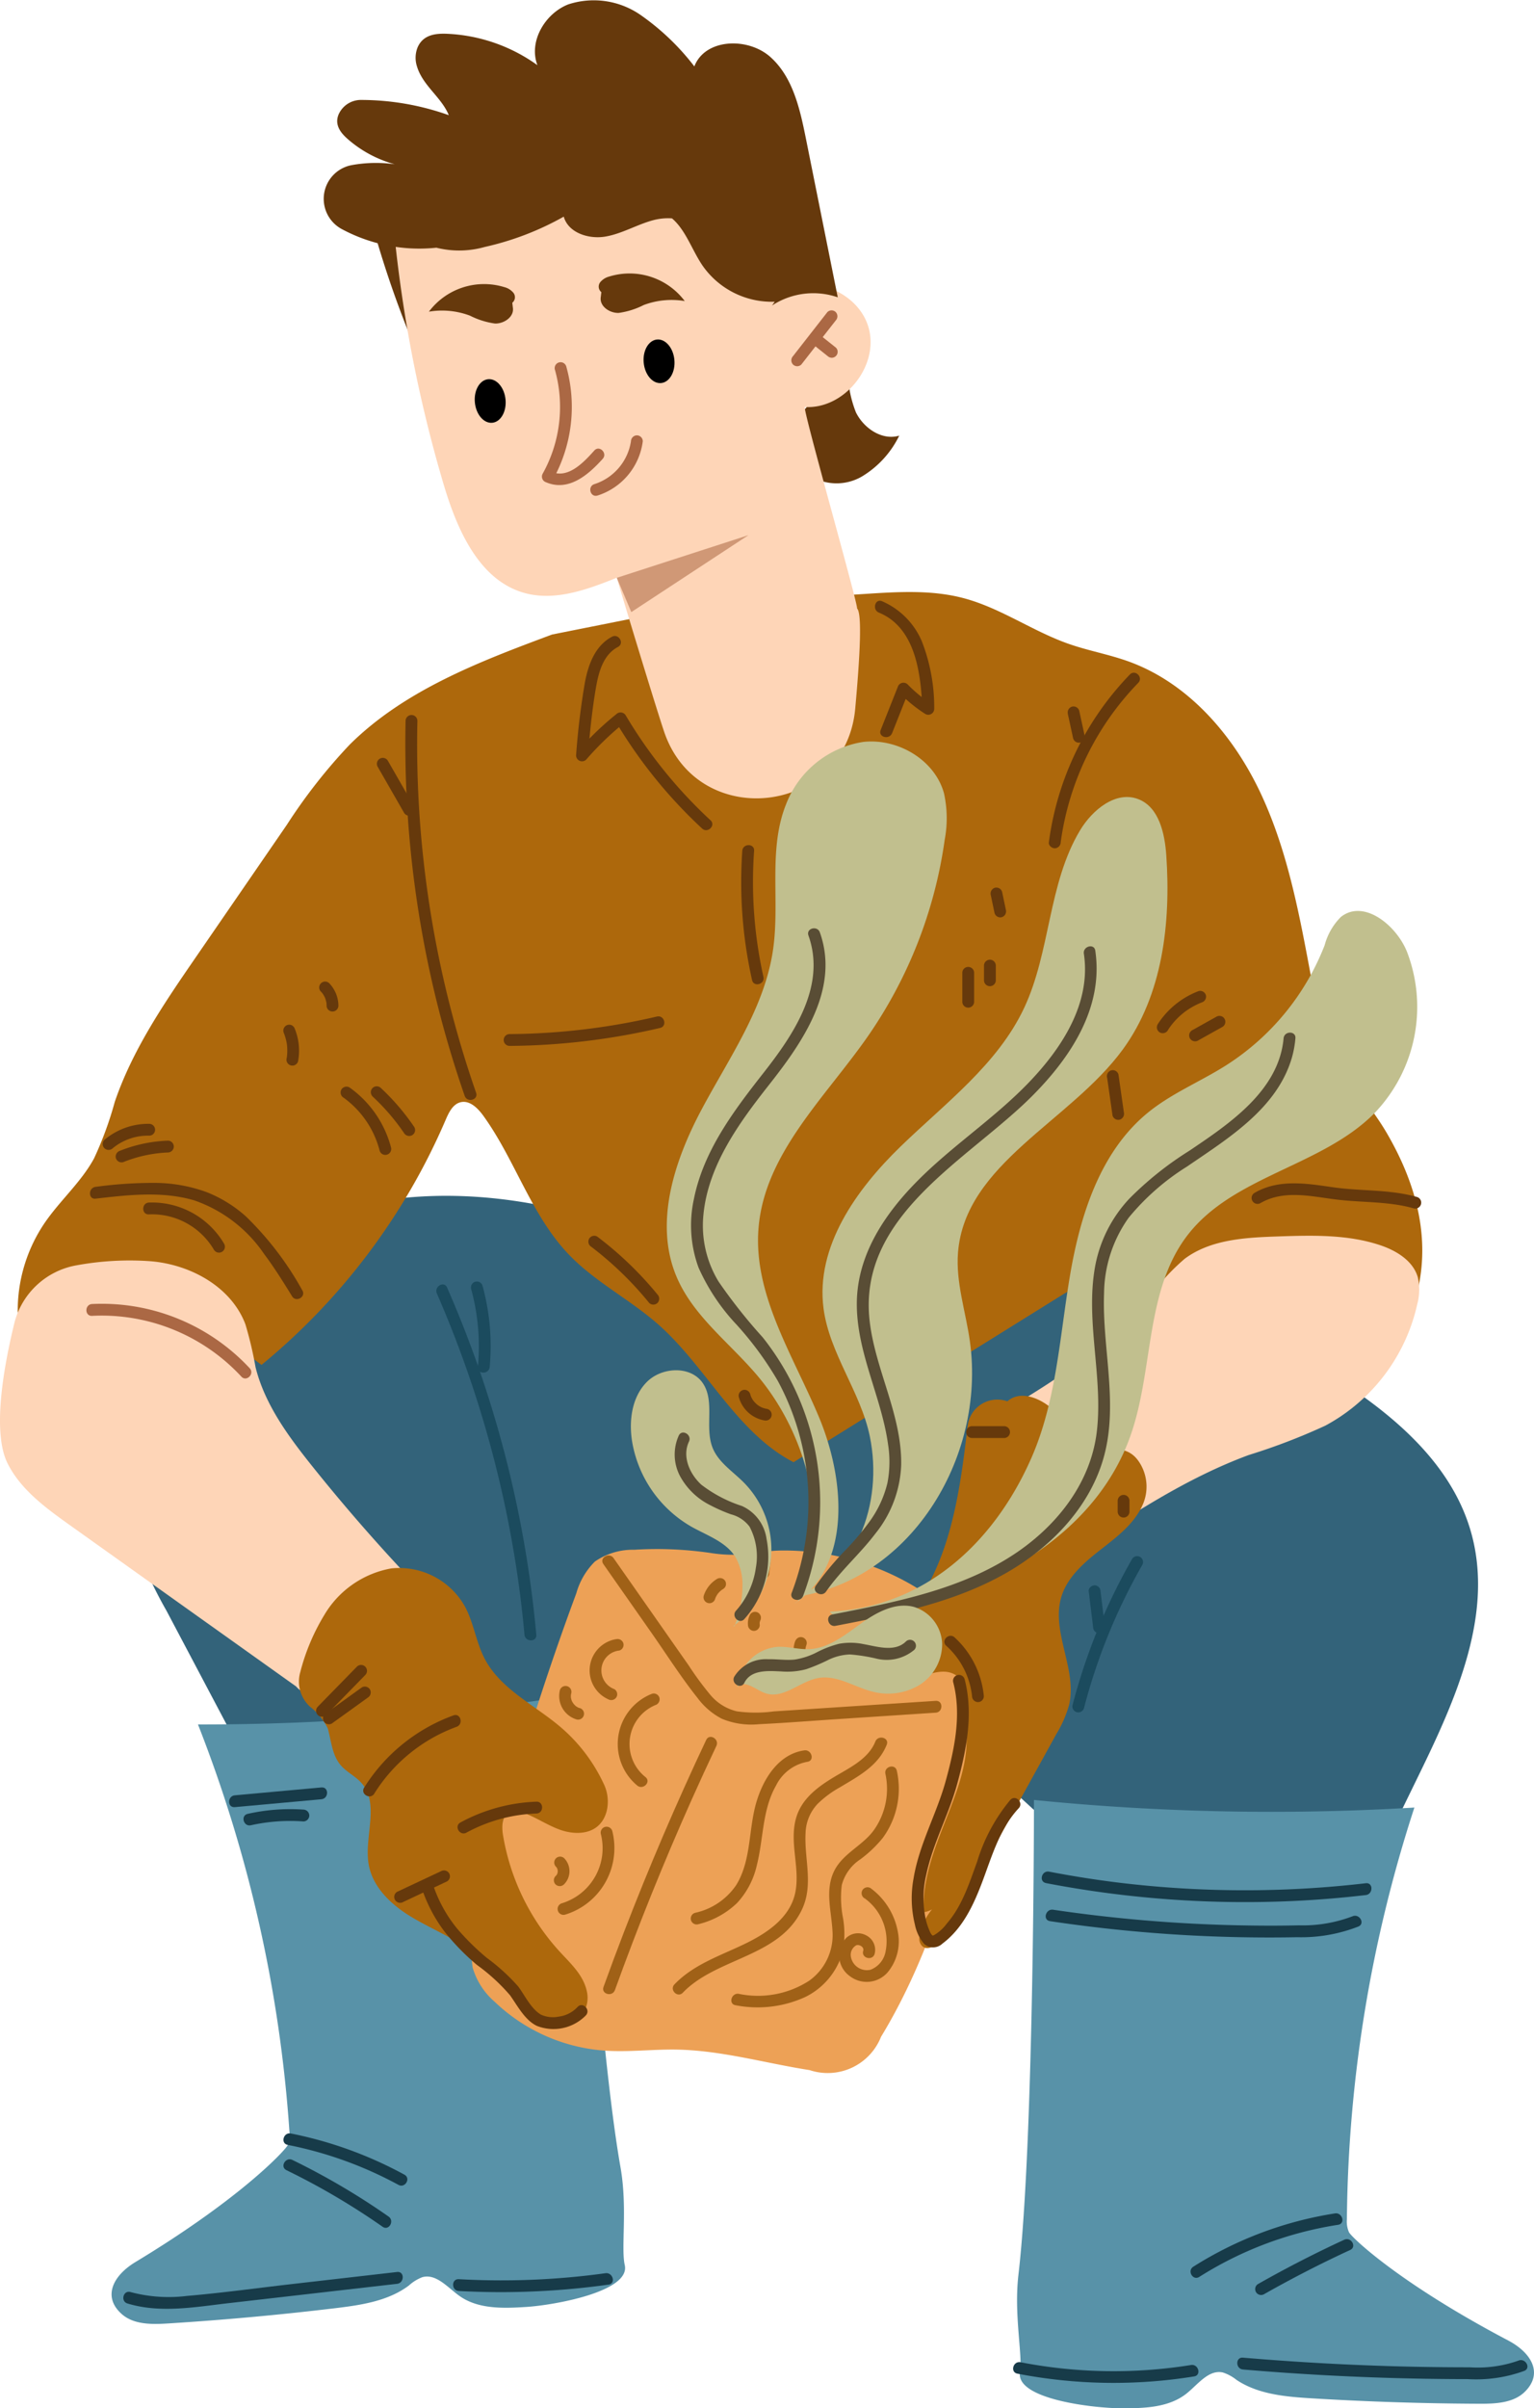 <svg xmlns="http://www.w3.org/2000/svg" width="170" height="266.654" viewBox="0 0 170 266.654">
  <g id="Grupo_175749" data-name="Grupo 175749" transform="translate(-240.383 -207.896)">
    <path id="Trazado_223568" data-name="Trazado 223568" d="M272.546,228.067a113.514,113.514,0,0,0,6.541,17.6,121.622,121.622,0,0,1-1.066-20.091Z" transform="translate(9.195 5.055)" fill="#66390c"/>
    <path id="Trazado_223569" data-name="Trazado 223569" d="M315.014,238.886a12.749,12.749,0,0,0,.847,5.81c.872,1.773,2.91,3.143,4.8,2.576a10.758,10.758,0,0,1-4.159,4.538,5.584,5.584,0,0,1-5.906-.208c-1.485-1.143-2.078-3.087-2.442-4.926Z" transform="translate(19.377 8.86)" fill="#66390c"/>
    <path id="Trazado_223570" data-name="Trazado 223570" d="M303.071,313.387c-12.085-3.712-25.831-3.714-36.757,2.646s-17.977,19.98-14.387,32.1A47.928,47.928,0,0,0,255.8,356.8l18.914,35.767a5.143,5.143,0,0,0,1.526,2,4.854,4.854,0,0,0,2.231.62,42.453,42.453,0,0,0,19.5-2.652q4.324-18.663,8.65-37.328c6.139-1.391,12.851-2.726,18.5.058A27.78,27.78,0,0,1,331.38,360l20.41,18.729a5.316,5.316,0,0,1,1.166,1.341,5.5,5.5,0,0,1,.449,2.428,81.438,81.438,0,0,0,4.223,23.047,167.2,167.2,0,0,0,20.286-.658,2.885,2.885,0,0,0,3.054-1.958l13.638-27.966c4.089-8.384,8.282-17.722,5.808-26.714-2.371-8.614-10.236-14.453-17.928-19s-16.079-8.8-20.947-16.295Z" transform="translate(3.03 29.439)" fill="#33637a"/>
    <path id="Trazado_223571" data-name="Trazado 223571" d="M329.909,362.887a264.207,264.207,0,0,0,42.159.84,151.3,151.3,0,0,0-7.48,45.578,2.991,2.991,0,0,0,.234,1.451c.32.6,5.551,5.618,17.648,11.985,2.554,1.345,3.9,3.616,1.859,5.655-1.267,1.267-3.26,1.353-5.051,1.346q-9.307-.037-18.6-.6c-2.882-.175-5.906-.436-8.311-2.033a4.738,4.738,0,0,0-1.535-.831c-1.571-.337-2.747,1.319-4,2.322-1.991,1.592-4.759,1.652-7.308,1.642-3.037-.014-11.666-1-11.167-4,.319-1.91-.692-6.306-.165-10.822C329.933,400.514,329.909,362.887,329.909,362.887Z" transform="translate(25.059 44.311)" fill="#5892a8"/>
    <path id="Trazado_223572" data-name="Trazado 223572" d="M301.613,353.816a264.208,264.208,0,0,1-42.038,3.306,151.3,151.3,0,0,1,10.134,45.063,2.979,2.979,0,0,1-.149,1.461c-.284.613-5.213,5.934-16.915,13-2.473,1.492-3.685,3.837-1.526,5.754,1.339,1.189,3.333,1.16,5.122,1.048q9.287-.581,18.532-1.69c2.868-.345,5.87-.782,8.178-2.516a4.725,4.725,0,0,1,1.484-.919c1.548-.428,2.819,1.156,4.13,2.084,2.081,1.472,4.848,1.372,7.391,1.211,3.031-.192,11.587-1.683,10.913-4.643-.43-1.889.321-6.336-.469-10.813C303.79,391.381,301.613,353.816,301.613,353.816Z" transform="translate(2.749 41.717)" fill="#5892a8"/>
    <path id="Trazado_223573" data-name="Trazado 223573" d="M301.131,263.578c-8.043,2.994-16.349,6.152-22.44,12.2a60.7,60.7,0,0,0-6.962,8.879q-5.032,7.318-10.067,14.632c-3.487,5.07-7.017,10.223-9,16.048a39.127,39.127,0,0,1-2.293,6.249c-1.436,2.639-3.777,4.664-5.473,7.143a17.278,17.278,0,0,0-2.956,10.706c3.613-3.458,9.3-3.943,14.093-2.5s8.9,4.507,12.894,7.515A71.663,71.663,0,0,0,289.343,317.3c.347-.81.795-1.731,1.652-1.935,1.007-.239,1.9.653,2.51,1.492,3.543,4.9,5.308,11.028,9.494,15.387,2.918,3.037,6.791,4.974,9.943,7.767,5.354,4.744,8.6,11.914,14.947,15.215l29.78-18.53c1.982-1.233,5.023-2.262,6.26-.283.346.557.471,1.287,1.008,1.66.7.485,1.643.09,2.411-.275,9.442-4.486,19.332-3.048,29.641-1.317,1.569-6.273-.228-12.338-3.351-17.694-1.967-3.373-4.818-6.217-6.408-9.783a30.993,30.993,0,0,1-1.88-6.934c-1.322-7.043-2.585-14.191-5.594-20.7s-8.036-12.4-14.78-14.824c-2.145-.769-4.408-1.171-6.559-1.921-4.026-1.4-7.593-4-11.717-5.082-3.487-.917-7.161-.7-10.76-.468L318,260.216Z" transform="translate(0.436 14.576)" fill="#ad680c"/>
    <path id="Trazado_223574" data-name="Trazado 223574" d="M241.963,323.413a8.641,8.641,0,0,1,6.878-6.438,32.6,32.6,0,0,1,8.213-.458c4.431.355,8.956,2.828,10.526,6.986a41.588,41.588,0,0,1,1.121,4.745c1.027,4.13,3.643,7.663,6.3,10.985q5.8,7.241,12.246,13.925c.674.7,1.416,1.543.66,2.661a2.848,2.848,0,0,1-.71.706l-9.919,7.187a2.758,2.758,0,0,1-4.078-.109l-25.066-17.855c-2.663-1.9-5.425-3.907-6.9-6.823C239.493,335.485,240.773,328.287,241.963,323.413Z" transform="translate(0 31.029)" fill="#fed5b7"/>
    <path id="Trazado_223575" data-name="Trazado 223575" d="M324.641,335.416c6.9-4.017,13.96-8.162,19.048-14.317a24.159,24.159,0,0,1,3.892-4.243c2.886-2.151,6.732-2.354,10.328-2.475,3.783-.126,7.659-.239,11.255.943,1.84.6,3.732,1.735,4.261,3.6a6.2,6.2,0,0,1-.076,2.991,20.258,20.258,0,0,1-10.18,13.416,68.6,68.6,0,0,1-8.479,3.249c-6.954,2.565-13.2,6.7-19.378,10.8a28.784,28.784,0,0,0-10.3-12.905Z" transform="translate(24.089 30.421)" fill="#fed5b7"/>
    <path id="Trazado_223576" data-name="Trazado 223576" d="M312.091,341.773a15.656,15.656,0,0,1-4.4-.03,40.882,40.882,0,0,0-8.639-.383,7.382,7.382,0,0,0-4.357,1.305,7.976,7.976,0,0,0-2.061,3.514,305.556,305.556,0,0,0-11.162,37.17,9.681,9.681,0,0,0-.328,4.264,7.879,7.879,0,0,0,2.425,3.782,19.679,19.679,0,0,0,12.024,5.411c2.708.211,5.428-.144,8.144-.1,4.979.082,9.827,1.506,14.748,2.27a6.358,6.358,0,0,0,7.92-3.691c5.591-9.181,8.408-19.738,11.158-30.131.769-2.9,1.543-5.91,1.078-8.878-.675-4.3-3.876-7.82-7.511-10.211a28.311,28.311,0,0,0-15.7-4.622,15.876,15.876,0,0,0-1.946.141Z" transform="translate(11.617 38.134)" fill="#eda156"/>
    <path id="Trazado_223577" data-name="Trazado 223577" d="M325.649,271.6c.225-.127-6.048-22.083-5.785-22.3,4.4.269,8.28-4.574,7.063-8.806s-7.081-6.273-10.661-3.71q-3.028-8.043-6.055-16.085l-35.869,9.117a150.611,150.611,0,0,0,5.492,28.04c1.494,5.033,3.946,10.673,9.013,12.049,3.382.918,6.926-.4,10.183-1.7-.01.054,4.151,13.791,5.176,16.843l.032.1c3.7,11.236,20.14,9.332,21.213-2.45C326,276.649,326.218,272.132,325.649,271.6Z" transform="translate(9.709 3.662)" fill="#fed5b7"/>
    <path id="Trazado_223578" data-name="Trazado 223578" d="M267.375,358.274a3.762,3.762,0,0,1-1.081-3.828,23.243,23.243,0,0,1,2.643-6.294,10.838,10.838,0,0,1,7.426-5.187,8.347,8.347,0,0,1,8.191,4.237c.968,1.814,1.224,3.94,2.176,5.762,1.776,3.4,5.569,5.124,8.477,7.624a18.5,18.5,0,0,1,4.718,6.234,4.479,4.479,0,0,1,.323,3.017c-.685,2.583-3.23,2.751-5.165,2.061-1.512-.539-2.843-1.508-4.377-1.992a1.816,1.816,0,0,0-.932-.075c-1.12.251-1.186,1.613-1.016,2.648a25.243,25.243,0,0,0,6.291,12.919c1.2,1.305,2.587,2.558,2.988,4.324a3.193,3.193,0,0,1-.6,2.776,2.6,2.6,0,0,1-3.139.557c-3.873-1.391-6.089-5.409-9.378-7.884-1.993-1.5-4.362-2.416-6.486-3.727s-4.107-3.206-4.553-5.662c-.554-3.049,1.251-6.7-.781-9.036-.684-.787-1.7-1.236-2.362-2.038-.916-1.1-1.012-2.642-1.393-4.025A6.891,6.891,0,0,0,267.375,358.274Z" transform="translate(7.366 38.598)" fill="#ad680c"/>
    <path id="Trazado_223579" data-name="Trazado 223579" d="M326.065,331.374c-.979,8.587-2.281,17.894-9.192,23.537a2.952,2.952,0,0,0-.455,4.142c2.191,2.63,6.457-2.3,8.877.436.282.318-.138,2.288,0,2.689,2.839,8.19-4.359,14.573-4.123,23.093a2.633,2.633,0,0,0,1.876-1.2,6.161,6.161,0,0,0-2.325,3.966,1.191,1.191,0,0,0,.125.736c.625,1.137,2.248-.04,2.86-1.151L335.9,365.534a12.726,12.726,0,0,0,1.425-3.283c.878-3.921-2.032-8.041-.877-11.889.669-2.231,2.564-3.844,4.4-5.275s3.792-2.922,4.677-5.074a4.954,4.954,0,0,0-.225-4.214c-1.286-2.389-3.163-1.615-4.836-2.006-1.987-.463-3.207-2.384-4.614-3.862s-3.856-2.589-5.381-1.233a3.312,3.312,0,0,0-4.376,2.542Z" transform="translate(21.552 34.361)" fill="#ad680c"/>
    <path id="Trazado_223580" data-name="Trazado 223580" d="M308.542,365.156c7.273-1.992,10.274-10.458,8.748-17.842-1.021-4.935-4.476-9.171-5.129-14.168-.892-6.823,3.617-13.16,8.562-17.946s10.727-9.072,13.661-15.3c2.943-6.244,2.649-13.756,6.2-19.677,1.368-2.282,3.976-4.42,6.458-3.464,2.3.886,2.938,3.792,3.107,6.249.51,7.467-.4,15.415-4.814,21.46-5.828,7.979-17.474,12.626-18.269,22.475-.269,3.316.859,6.568,1.317,9.865,1.808,13-6.795,26.858-19.839,28.344Z" transform="translate(19.486 19.621)" fill="#c1bf8e"/>
    <path id="Trazado_223581" data-name="Trazado 223581" d="M312.384,366.916c3.693-7.6,1.337-17.483-3.847-24.156-3.111-4-7.6-7.044-9.589-11.708-2.543-5.965-.279-12.869,2.775-18.591s6.967-11.234,7.9-17.651c.783-5.367-.579-11.088,1.447-16.121a10.948,10.948,0,0,1,8.549-6.895c3.82-.428,7.921,1.973,8.947,5.677a12.793,12.793,0,0,1,.08,5.156,50.351,50.351,0,0,1-8.623,21.917c-4.7,6.689-11.288,12.838-12,20.981-.651,7.4,3.8,14.141,6.675,20.994s3.629,16.119-2.392,20.478C311.574,367.524,312.384,366.916,312.384,366.916Z" transform="translate(16.429 18.253)" fill="#c1bf8e"/>
    <path id="Trazado_223582" data-name="Trazado 223582" d="M311.9,363.92c10.38-.478,18.14-7.483,22.326-16.992,2.772-6.3,3.135-13.341,4.274-20.128s3.373-13.873,8.727-18.194c2.621-2.115,5.8-3.4,8.641-5.21a27.645,27.645,0,0,0,10.871-13.272,6.956,6.956,0,0,1,1.789-3.116c2.508-2.012,6.126.859,7.33,3.84a16.984,16.984,0,0,1-3.678,17.96c-5.849,5.819-15.527,6.862-20.594,13.373-4.791,6.159-3.77,14.947-6.381,22.3-4.061,11.441-16.486,17.919-28.493,19.717-2.785.418-2.913,1.8-4.813-.279Z" transform="translate(20.445 22.426)" fill="#c1bf8e"/>
    <g id="Grupo_175672" data-name="Grupo 175672" transform="translate(254.05 459.459)">
      <path id="Trazado_223583" data-name="Trazado 223583" d="M251.47,407.021c3.652,1.114,7.557.383,11.262-.041l11.838-1.358,6.781-.778c.827-.1.837-1.405,0-1.31l-11.731,1.346c-3.856.442-7.715.977-11.583,1.307a16.392,16.392,0,0,1-6.219-.428c-.808-.247-1.152,1.017-.347,1.263Z" transform="translate(-251.012 -403.529)" fill="#173b49"/>
    </g>
    <g id="Grupo_175673" data-name="Grupo 175673" transform="translate(290.596 459.593)">
      <path id="Trazado_223584" data-name="Trazado 223584" d="M280.063,405.609a86.113,86.113,0,0,0,16.6-.706c.832-.116.478-1.377-.347-1.263a84.358,84.358,0,0,1-16.25.66c-.842-.046-.84,1.263,0,1.309Z" transform="translate(-279.432 -403.633)" fill="#173b49"/>
    </g>
    <g id="Grupo_175674" data-name="Grupo 175674" transform="translate(352.659 469.444)">
      <path id="Trazado_223585" data-name="Trazado 223585" d="M328.168,412.571a56,56,0,0,0,19.588.306c.829-.134.478-1.4-.347-1.263a54.151,54.151,0,0,1-18.892-.306c-.823-.159-1.175,1.1-.349,1.263Z" transform="translate(-327.696 -411.294)" fill="#173b49"/>
    </g>
    <g id="Grupo_175675" data-name="Grupo 175675" transform="translate(377.501 468.949)">
      <path id="Trazado_223586" data-name="Trazado 223586" d="M347.644,412.221q12.424,1.055,24.905,1.065a15.556,15.556,0,0,0,6.28-.914c.771-.332.105-1.461-.661-1.132a13.583,13.583,0,0,1-5.4.737q-3.036,0-6.071-.06-6.07-.123-12.131-.5-3.464-.214-6.921-.508c-.84-.072-.835,1.238,0,1.309Z" transform="translate(-347.016 -410.909)" fill="#173b49"/>
    </g>
    <g id="Grupo_175676" data-name="Grupo 175676" transform="translate(372.324 452.969)">
      <path id="Trazado_223587" data-name="Trazado 223587" d="M358.993,398.491a41.206,41.206,0,0,0-15.7,5.9c-.71.449-.054,1.583.661,1.13a40.3,40.3,0,0,1,15.386-5.769c.831-.129.477-1.39-.348-1.261Z" transform="translate(-342.989 -398.482)" fill="#173b49"/>
    </g>
    <g id="Grupo_175677" data-name="Grupo 175677" transform="translate(379.469 455.829)">
      <path id="Trazado_223588" data-name="Trazado 223588" d="M358.427,400.773q-4.882,2.253-9.562,4.908a.655.655,0,0,0,.661,1.13q4.677-2.652,9.562-4.907c.765-.354.1-1.483-.661-1.132Z" transform="translate(-348.546 -400.706)" fill="#173b49"/>
    </g>
    <g id="Grupo_175678" data-name="Grupo 175678" transform="translate(271.799 446.99)">
      <path id="Trazado_223589" data-name="Trazado 223589" d="M265.148,395.035A78.249,78.249,0,0,1,275.8,401.3c.692.484,1.348-.651.661-1.132a78.458,78.458,0,0,0-10.655-6.266c-.755-.368-1.418.761-.661,1.13Z" transform="translate(-264.814 -393.832)" fill="#173b49"/>
    </g>
    <g id="Grupo_175679" data-name="Grupo 175679" transform="translate(271.795 444.114)">
      <path id="Trazado_223590" data-name="Trazado 223590" d="M265.283,392.873a43.176,43.176,0,0,1,12.274,4.427c.741.4,1.4-.727.661-1.13a44.38,44.38,0,0,0-12.586-4.56c-.823-.163-1.175,1.1-.348,1.263Z" transform="translate(-264.811 -391.596)" fill="#173b49"/>
    </g>
    <g id="Grupo_175680" data-name="Grupo 175680" transform="translate(355.834 415.128)">
      <path id="Trazado_223591" data-name="Trazado 223591" d="M330.638,370.331A116.737,116.737,0,0,0,358.3,372.3q3.9-.191,7.775-.646c.827-.1.837-1.406,0-1.309a115.9,115.9,0,0,1-27.351-.062c-2.594-.315-5.176-.727-7.741-1.219-.823-.158-1.177,1.1-.348,1.263Z" transform="translate(-330.166 -369.054)" fill="#173b49"/>
    </g>
    <g id="Grupo_175681" data-name="Grupo 175681" transform="translate(356.264 419.348)">
      <path id="Trazado_223592" data-name="Trazado 223592" d="M330.974,373.605a164.052,164.052,0,0,0,27.39,1.78,17.484,17.484,0,0,0,6.8-1.186c.769-.338.1-1.466-.661-1.13a15.532,15.532,0,0,1-5.94,1c-2.168.051-4.337.044-6.505,0q-6.62-.129-13.215-.795-3.769-.378-7.516-.934c-.824-.122-1.181,1.139-.349,1.261Z" transform="translate(-330.5 -372.336)" fill="#173b49"/>
    </g>
    <g id="Grupo_175682" data-name="Grupo 175682" transform="translate(265.774 405.808)">
      <path id="Trazado_223593" data-name="Trazado 223593" d="M260.757,363.993l9.6-.873c.832-.076.84-1.386,0-1.31l-9.6.874c-.833.076-.841,1.385,0,1.309Z" transform="translate(-260.129 -361.807)" fill="#173b49"/>
    </g>
    <g id="Grupo_175683" data-name="Grupo 175683" transform="translate(267.369 408.214)">
      <path id="Trazado_223594" data-name="Trazado 223594" d="M262.187,365.463a20.152,20.152,0,0,1,5.819-.424.661.661,0,0,0,.655-.655.668.668,0,0,0-.655-.656,21.415,21.415,0,0,0-6.166.472c-.823.183-.474,1.445.347,1.263Z" transform="translate(-261.37 -363.677)" fill="#173b49"/>
    </g>
    <g id="Grupo_175684" data-name="Grupo 175684" transform="translate(287.103 416.233)">
      <path id="Trazado_223595" data-name="Trazado 223595" d="M276.755,370.71a16.75,16.75,0,0,0,2.536,4.787,25.247,25.247,0,0,0,3.559,3.647,21.211,21.211,0,0,1,3.669,3.361c.835,1.168,1.63,2.748,2.983,3.393a5.018,5.018,0,0,0,5.421-1.17c.568-.62-.355-1.548-.926-.926a3.418,3.418,0,0,1-2.074,1.065,3.2,3.2,0,0,1-1.993-.225c-1.11-.67-1.76-2.114-2.516-3.121a21.688,21.688,0,0,0-3.457-3.148,27.265,27.265,0,0,1-3.265-3.206,15.235,15.235,0,0,1-2.675-4.805c-.274-.792-1.539-.451-1.263.347Z" transform="translate(-276.715 -369.913)" fill="#66390c"/>
    </g>
    <g id="Grupo_175685" data-name="Grupo 175685" transform="translate(284.079 415.008)">
      <path id="Trazado_223596" data-name="Trazado 223596" d="M275.345,372.45l4.862-2.28a.659.659,0,0,0,.235-.895.67.67,0,0,0-.9-.235l-4.862,2.28a.661.661,0,0,0-.235.9.67.67,0,0,0,.9.234Z" transform="translate(-274.364 -368.961)" fill="#66390c"/>
    </g>
    <g id="Grupo_175686" data-name="Grupo 175686" transform="translate(275.404 392.239)">
      <path id="Trazado_223597" data-name="Trazado 223597" d="M268.732,356.821l4.355-4.452a.655.655,0,0,0-.926-.926l-4.355,4.452a.655.655,0,0,0,.926.926Z" transform="translate(-267.618 -351.254)" fill="#66390c"/>
    </g>
    <g id="Grupo_175687" data-name="Grupo 175687" transform="translate(276.192 394.639)">
      <path id="Trazado_223598" data-name="Trazado 223598" d="M269.219,357.2l3.967-2.855a.669.669,0,0,0,.234-.895.661.661,0,0,0-.895-.235l-3.967,2.855a.655.655,0,1,0,.661,1.13Z" transform="translate(-268.23 -353.121)" fill="#66390c"/>
    </g>
    <g id="Grupo_175688" data-name="Grupo 175688" transform="translate(280.63 397.792)">
      <path id="Trazado_223599" data-name="Trazado 223599" d="M272.915,364.27a18.1,18.1,0,0,1,9.122-7.393c.786-.285.446-1.551-.348-1.263a19.547,19.547,0,0,0-9.9,8c-.448.716.684,1.375,1.13.66Z" transform="translate(-271.682 -355.572)" fill="#66390c"/>
    </g>
    <g id="Grupo_175689" data-name="Grupo 175689" transform="translate(341.424 393.352)">
      <path id="Trazado_223600" data-name="Trazado 223600" d="M323.556,352.932c.949,3.621.134,7.417-.835,10.943-1,3.631-2.931,6.988-3.55,10.724a12.088,12.088,0,0,0,.134,5.144,4.744,4.744,0,0,0,1.026,2.159,1.486,1.486,0,0,0,2.019-.022c2.218-1.655,3.411-4.183,4.372-6.7,1.093-2.869,1.946-6,4.093-8.3.575-.615-.348-1.543-.926-.926a19.449,19.449,0,0,0-3.682,6.844c-.864,2.362-1.664,4.912-3.351,6.84a4.646,4.646,0,0,1-1.425,1.294c-.163.06-.136.087-.27-.06a1.537,1.537,0,0,1-.225-.414,7.245,7.245,0,0,1-.415-1.237,11.121,11.121,0,0,1,.033-4.919c.723-3.486,2.488-6.651,3.429-10.075,1.031-3.756,1.844-7.787.835-11.639a.655.655,0,0,0-1.263.347Z" transform="translate(-318.96 -352.119)" fill="#66390c"/>
    </g>
    <g id="Grupo_175690" data-name="Grupo 175690" transform="translate(345.037 389.021)">
      <path id="Trazado_223601" data-name="Trazado 223601" d="M321.977,349.853a8.762,8.762,0,0,1,2.861,5.586.673.673,0,0,0,.655.655.66.66,0,0,0,.654-.655,10.112,10.112,0,0,0-3.244-6.512c-.624-.563-1.552.359-.926.926Z" transform="translate(-321.769 -348.751)" fill="#66390c"/>
    </g>
    <g id="Grupo_175691" data-name="Grupo 175691" transform="translate(364.245 373.419)">
      <path id="Trazado_223602" data-name="Trazado 223602" d="M336.707,337.274v1.2a.68.68,0,0,0,.192.463.655.655,0,0,0,.926,0,.678.678,0,0,0,.192-.463v-1.2a.669.669,0,0,0-.192-.463.655.655,0,0,0-.926,0,.681.681,0,0,0-.192.463Z" transform="translate(-336.707 -336.619)" fill="#66390c"/>
    </g>
    <g id="Grupo_175692" data-name="Grupo 175692" transform="translate(347.428 365.811)">
      <path id="Trazado_223603" data-name="Trazado 223603" d="M324.284,332.011h3.6a.655.655,0,0,0,0-1.309h-3.6a.655.655,0,0,0,0,1.309Z" transform="translate(-323.629 -330.702)" fill="#66390c"/>
    </g>
    <g id="Grupo_175693" data-name="Grupo 175693" transform="translate(332.151 322.236)">
      <path id="Trazado_223604" data-name="Trazado 223604" d="M312.568,362.5c6.459-1.249,13.1-2.537,18.885-5.837,4.861-2.774,9.143-7.1,10.768-12.564,1.791-6.03-.117-12.28.113-18.408a14.639,14.639,0,0,1,2.724-8.379,26.477,26.477,0,0,1,6.455-5.659c4.571-3.132,10.007-6.428,11.645-12.1a11.313,11.313,0,0,0,.381-2.111c.077-.838-1.233-.833-1.309,0-.531,5.826-6.046,9.483-10.454,12.456a36.888,36.888,0,0,0-6.628,5.285,14.9,14.9,0,0,0-3.809,7.531c-1.087,6.049.887,12.136.2,18.2-.643,5.653-4.3,10.345-8.9,13.471-5.338,3.624-11.749,5.136-17.988,6.377q-1.209.241-2.423.473c-.826.159-.476,1.422.348,1.263Z" transform="translate(-311.748 -296.815)" fill="#594d35"/>
    </g>
    <g id="Grupo_175694" data-name="Grupo 175694" transform="translate(330.678 312.678)">
      <path id="Trazado_223605" data-name="Trazado 223605" d="M340.424,290.2c.826,5.532-2.488,10.516-6.153,14.315-3.792,3.927-8.4,6.932-12.248,10.8-3.622,3.639-6.684,8.155-6.76,13.466-.078,5.506,2.749,10.467,3.473,15.838a12.276,12.276,0,0,1-.085,4.2,12.066,12.066,0,0,1-1.956,4.229,29.542,29.542,0,0,1-2.884,3.388,33.656,33.656,0,0,0-3.091,3.733c-.482.693.652,1.348,1.132.661,1.616-2.322,3.766-4.177,5.47-6.424a12.855,12.855,0,0,0,2.857-7.584c.094-5.5-2.844-10.49-3.487-15.877-1.408-11.8,10.944-17.913,18.013-25,4.258-4.27,7.922-9.791,6.982-16.089-.125-.831-1.386-.478-1.263.347Z" transform="translate(-310.603 -289.382)" fill="#594d35"/>
    </g>
    <g id="Grupo_175695" data-name="Grupo 175695" transform="translate(316.975 310.686)">
      <path id="Trazado_223606" data-name="Trazado 223606" d="M312.355,361.755a29.348,29.348,0,0,0-4.471-28.627,59.083,59.083,0,0,1-4.892-6.174,11.926,11.926,0,0,1-1.681-7.423c.526-5.455,3.955-10.162,7.237-14.327,3.7-4.695,7.906-10.633,5.663-16.924-.282-.788-1.547-.449-1.263.348,2,5.6-1.66,10.98-4.966,15.192-3.291,4.193-6.651,8.618-7.724,13.97a13.584,13.584,0,0,0,.512,7.614,22.592,22.592,0,0,0,4.215,6.315,36.79,36.79,0,0,1,4.553,6.2,28.175,28.175,0,0,1,1.555,23.487c-.307.784.958,1.125,1.262.347Z" transform="translate(-299.947 -287.833)" fill="#594d35"/>
    </g>
    <g id="Grupo_175696" data-name="Grupo 175696" transform="translate(307.13 380.133)">
      <path id="Trazado_223607" data-name="Trazado 223607" d="M292.408,342.79l5.347,7.632c1.681,2.4,3.271,4.908,5.1,7.2a7.842,7.842,0,0,0,2.68,2.29,8.511,8.511,0,0,0,4.107.606c3.037-.147,6.072-.392,9.107-.59l10.489-.687c.837-.055.844-1.366,0-1.31L311.285,359.1a15.18,15.18,0,0,1-4.083-.008,5.485,5.485,0,0,1-2.981-1.875,34.329,34.329,0,0,1-2.352-3.2q-1.244-1.774-2.487-3.55l-5.844-8.342c-.48-.684-1.615-.031-1.13.661Z" transform="translate(-292.29 -341.84)" fill="#a06117"/>
    </g>
    <g id="Grupo_175697" data-name="Grupo 175697" transform="translate(307.225 400.214)">
      <path id="Trazado_223608" data-name="Trazado 223608" d="M303.784,357.793q-4.938,10.449-9.1,21.24-1.173,3.044-2.28,6.113c-.287.793.979,1.135,1.263.348q3.869-10.709,8.518-21.113,1.333-2.978,2.729-5.928c.357-.757-.77-1.422-1.132-.661Z" transform="translate(-292.364 -357.456)" fill="#a06117"/>
    </g>
    <g id="Grupo_175698" data-name="Grupo 175698" transform="translate(314.942 400.294)">
      <path id="Trazado_223609" data-name="Trazado 223609" d="M299.477,385.764c3.769-3.917,10.78-3.924,13.24-9.292,1.252-2.734.2-5.574.365-8.423a4.9,4.9,0,0,1,1.315-3.176,11.442,11.442,0,0,1,2.468-1.838c2.05-1.231,4.281-2.384,5.21-4.731.31-.783-.955-1.124-1.263-.348-.757,1.91-2.838,2.892-4.493,3.881-1.881,1.123-3.73,2.469-4.321,4.7-.717,2.707.507,5.482-.069,8.189-.564,2.645-2.945,4.312-5.219,5.452-2.812,1.412-5.919,2.334-8.159,4.663-.584.607.341,1.534.926.926Z" transform="translate(-298.365 -357.518)" fill="#a06117"/>
    </g>
    <g id="Grupo_175699" data-name="Grupo 175699" transform="translate(316.951 401.701)">
      <path id="Trazado_223610" data-name="Trazado 223610" d="M312.49,358.62c-2.9.414-4.578,3.22-5.326,5.8-.864,2.983-.535,6.372-2.209,9.1a7.408,7.408,0,0,1-4.564,3.087.655.655,0,0,0,.348,1.263,9.412,9.412,0,0,0,4.306-2.354,9.051,9.051,0,0,0,2.19-4.193c.745-2.943.584-6.127,2.137-8.83a4.824,4.824,0,0,1,3.464-2.61c.831-.12.478-1.381-.347-1.263Z" transform="translate(-299.927 -358.612)" fill="#a06117"/>
    </g>
    <g id="Grupo_175700" data-name="Grupo 175700" transform="translate(321.425 403.498)">
      <path id="Trazado_223611" data-name="Trazado 223611" d="M303.882,386.44a12.705,12.705,0,0,0,7.713-.907,7.906,7.906,0,0,0,4.169-5.048,10.493,10.493,0,0,0,.03-3.674,11.739,11.739,0,0,1-.145-3.665,4.9,4.9,0,0,1,2.023-2.837,13.5,13.5,0,0,0,2.516-2.388,9.2,9.2,0,0,0,1.564-7.443c-.183-.822-1.445-.474-1.263.348a7.9,7.9,0,0,1-1.193,6.1c-1.213,1.794-3.464,2.639-4.459,4.593-1.083,2.124-.332,4.489-.214,6.729a6.2,6.2,0,0,1-2.59,5.482,10.463,10.463,0,0,1-7.8,1.447c-.824-.126-1.179,1.135-.347,1.263Z" transform="translate(-303.407 -360.01)" fill="#a06117"/>
    </g>
    <g id="Grupo_175701" data-name="Grupo 175701" transform="translate(333.375 416.858)">
      <path id="Trazado_223612" data-name="Trazado 223612" d="M315.524,371.627a5.849,5.849,0,0,1,2.309,5.972,2.651,2.651,0,0,1-1.667,1.944A1.8,1.8,0,0,1,314,378.078a1.217,1.217,0,0,1,.589-1.242c.361-.14.908.194.783.606-.246.808,1.017,1.152,1.263.347a1.788,1.788,0,0,0-.927-2.052,1.9,1.9,0,0,0-2.2.261,2.8,2.8,0,0,0,.351,4.227,3.07,3.07,0,0,0,4.218-.4,5.349,5.349,0,0,0,1.156-4.34,7.7,7.7,0,0,0-3.054-4.988.66.66,0,0,0-.9.235.67.67,0,0,0,.235.9Z" transform="translate(-312.7 -370.399)" fill="#a06117"/>
    </g>
    <g id="Grupo_175702" data-name="Grupo 175702" transform="translate(308.852 395.397)">
      <path id="Trazado_223613" data-name="Trazado 223613" d="M297.437,353.745a5.974,5.974,0,0,0-1.663,10.165c.643.536,1.574-.384.926-.926a4.675,4.675,0,0,1,1.084-7.976.679.679,0,0,0,.458-.806.658.658,0,0,0-.8-.457Z" transform="translate(-293.629 -353.71)" fill="#a06117"/>
    </g>
    <g id="Grupo_175703" data-name="Grupo 175703" transform="translate(305.729 389.381)">
      <path id="Trazado_223614" data-name="Trazado 223614" d="M294.13,349.043a3.51,3.51,0,0,0-.862,6.663.676.676,0,0,0,.9-.235.659.659,0,0,0-.235-.895,2.212,2.212,0,0,1,.549-4.27.659.659,0,0,0,.457-.8.671.671,0,0,0-.8-.458Z" transform="translate(-291.201 -349.031)" fill="#a06117"/>
    </g>
    <g id="Grupo_175704" data-name="Grupo 175704" transform="translate(302.347 394.599)">
      <path id="Trazado_223615" data-name="Trazado 223615" d="M288.647,353.565a2.709,2.709,0,0,0,1.853,3.207.655.655,0,0,0,.348-1.263.548.548,0,0,1-.185-.059c.022.018.154.068.053.021l-.072-.035c-.057-.03-.112-.063-.165-.1l-.067-.046c-.064-.044.125.1.044.035a2.434,2.434,0,0,1-.255-.247c-.021-.024-.04-.051-.062-.075.13.141.055.072.026.028s-.066-.1-.1-.15-.058-.1-.084-.157c-.012-.024-.053-.12-.006-.01s0,0-.009-.027a2.115,2.115,0,0,1-.091-.343c-.019-.112.012.035.008.063a.479.479,0,0,0-.009-.1,1.639,1.639,0,0,1,0-.177c0-.063.037-.265-.006-.033.013-.064.023-.127.04-.19a.655.655,0,1,0-1.263-.347Z" transform="translate(-288.571 -353.089)" fill="#a06117"/>
    </g>
    <g id="Grupo_175705" data-name="Grupo 175705" transform="translate(302.185 410.17)">
      <path id="Trazado_223616" data-name="Trazado 223616" d="M293.231,366.007a6.378,6.378,0,0,1-4.323,7.659.655.655,0,0,0,.347,1.263,7.707,7.707,0,0,0,5.239-9.269.655.655,0,0,0-1.263.347Z" transform="translate(-288.444 -365.198)" fill="#a06117"/>
    </g>
    <g id="Grupo_175706" data-name="Grupo 175706" transform="translate(301.758 413.459)">
      <path id="Trazado_223617" data-name="Trazado 223617" d="M288.332,368.871a1.308,1.308,0,0,1,.121.133l-.1-.133a1.379,1.379,0,0,1,.166.285l-.066-.156a1.6,1.6,0,0,1,.1.346l-.024-.175a1.519,1.519,0,0,1,0,.411l.023-.174a1.47,1.47,0,0,1-.1.369l.066-.156a1.321,1.321,0,0,1-.154.264l.1-.132a1.3,1.3,0,0,1-.157.17.659.659,0,0,0,0,.926.67.67,0,0,0,.926,0,2.056,2.056,0,0,0,.03-2.9.655.655,0,0,0-.926.926Z" transform="translate(-288.112 -367.756)" fill="#a06117"/>
    </g>
    <g id="Grupo_175707" data-name="Grupo 175707" transform="translate(328.323 389.169)">
      <path id="Trazado_223618" data-name="Trazado 223618" d="M308.942,349.345a3.125,3.125,0,0,0-.159.768,3.2,3.2,0,0,0,.036.783.655.655,0,0,0,.3.391.656.656,0,0,0,.9-.235l.066-.156a.668.668,0,0,0,0-.348l0-.022.023.174a2.546,2.546,0,0,1,0-.664l-.023.174a2.542,2.542,0,0,1,.127-.516.654.654,0,0,0-.962-.739.725.725,0,0,0-.3.391Z" transform="translate(-308.771 -348.867)" fill="#a06117"/>
    </g>
    <g id="Grupo_175708" data-name="Grupo 175708" transform="translate(331.028 390.631)">
      <path id="Trazado_223619" data-name="Trazado 223619" d="M310.9,350.832a2.952,2.952,0,0,1,.114.5l-.023-.174a2.9,2.9,0,0,1,0,.761l.024-.174-.012.073a.5.5,0,0,0-.012.261.485.485,0,0,0,.078.243.654.654,0,0,0,.895.235.632.632,0,0,0,.3-.391,3.7,3.7,0,0,0,.05-.85,3.772,3.772,0,0,0-.156-.837.7.7,0,0,0-.3-.392.673.673,0,0,0-.505-.066.654.654,0,0,0-.456.8Z" transform="translate(-310.875 -350.003)" fill="#a06117"/>
    </g>
    <g id="Grupo_175709" data-name="Grupo 175709" transform="translate(323.262 386.365)">
      <path id="Trazado_223620" data-name="Trazado 223620" d="M305.068,347.013a2.058,2.058,0,0,0-.19.546,1.979,1.979,0,0,0-.032.584.674.674,0,0,0,.655.655.664.664,0,0,0,.463-.192l.1-.132a.654.654,0,0,0,.09-.33,1.409,1.409,0,0,1,0-.368l-.023.174a1.514,1.514,0,0,1,.1-.368l-.066.157.03-.066a.5.5,0,0,0,.078-.243.594.594,0,0,0-.13-.484.494.494,0,0,0-.184-.168.653.653,0,0,0-.5-.066.644.644,0,0,0-.391.3Z" transform="translate(-304.835 -346.686)" fill="#a06117"/>
    </g>
    <g id="Grupo_175710" data-name="Grupo 175710" transform="translate(318.348 382.626)">
      <path id="Trazado_223621" data-name="Trazado 223621" d="M302.521,343.867a3.412,3.412,0,0,0-1.483,1.868.655.655,0,1,0,1.263.349c.023-.073.05-.144.08-.215l-.066.156a2.81,2.81,0,0,1,.348-.594l-.1.132a2.813,2.813,0,0,1,.487-.486l-.132.1a2.915,2.915,0,0,1,.266-.18.688.688,0,0,0,.3-.391.673.673,0,0,0-.067-.505.665.665,0,0,0-.895-.235Z" transform="translate(-301.014 -343.778)" fill="#a06117"/>
    </g>
    <g id="Grupo_175711" data-name="Grupo 175711" transform="translate(324.316 379.962)">
      <path id="Trazado_223622" data-name="Trazado 223622" d="M305.83,342.362q-.085.731-.172,1.463a.655.655,0,0,0,.192.463.669.669,0,0,0,.463.192.659.659,0,0,0,.463-.192l.1-.132a.65.65,0,0,0,.089-.33l.174-1.463a.653.653,0,0,0-.192-.463.663.663,0,0,0-.463-.192.654.654,0,0,0-.463.192l-.1.132a.661.661,0,0,0-.09.33Z" transform="translate(-305.655 -341.707)" fill="#a06117"/>
    </g>
    <path id="Trazado_223623" data-name="Trazado 223623" d="M306.231,354.225a11.554,11.554,0,0,0,.885-4.339,6.148,6.148,0,0,0-.788-3.337c-1.061-1.682-3.123-2.361-4.857-3.337a13.443,13.443,0,0,1-6.575-9.4c-.383-2.329-.042-4.944,1.618-6.621s4.859-1.838,6.2.107c1.4,2.033.175,4.931,1.112,7.211.648,1.576,2.192,2.558,3.4,3.763a10.592,10.592,0,0,1-1.138,15.962Z" transform="translate(15.544 33.734)" fill="#c1bf8e"/>
    <path id="Trazado_223624" data-name="Trazado 223624" d="M303.951,355.189a4.839,4.839,0,0,1,4.373-4.466c1.192-.076,2.375.3,3.567.25,2.144-.1,3.944-1.551,5.684-2.807s3.86-2.427,5.933-1.867a4.438,4.438,0,0,1,3.111,4.051,5.342,5.342,0,0,1-2.5,4.58,6.744,6.744,0,0,1-5.262.734c-2-.517-3.9-1.844-5.932-1.5s-3.819,2.307-5.79,1.724c-1.025-.3-1.939-1.281-2.969-1Z" transform="translate(18.174 39.527)" fill="#c1bf8e"/>
    <g id="Grupo_175712" data-name="Grupo 175712" transform="translate(321.673 389.452)">
      <path id="Trazado_223625" data-name="Trazado 223625" d="M322.712,349.279c-1.236,1.229-3.221.557-4.7.3a7.047,7.047,0,0,0-2.721-.037,11.616,11.616,0,0,0-2.4.91,8,8,0,0,1-2.516.836c-.98.1-1.962-.062-2.943-.037a4.111,4.111,0,0,0-3.76,1.948c-.368.755.761,1.42,1.13.661.734-1.5,2.716-1.317,4.1-1.256a8.177,8.177,0,0,0,2.749-.247,20.072,20.072,0,0,0,2.387-1,5.948,5.948,0,0,1,2.465-.635,19.291,19.291,0,0,1,2.9.453,4.75,4.75,0,0,0,4.232-.968.655.655,0,0,0-.926-.926Z" transform="translate(-303.599 -349.087)" fill="#594d35"/>
    </g>
    <g id="Grupo_175713" data-name="Grupo 175713" transform="translate(315.148 366.519)">
      <path id="Trazado_223626" data-name="Trazado 223626" d="M306.247,351.9a10.292,10.292,0,0,0,2.462-8.879,4.7,4.7,0,0,0-2.73-3.64,14.889,14.889,0,0,1-4.5-2.36c-1.269-1.165-2.158-3.094-1.366-4.774.356-.757-.772-1.422-1.132-.661a5.109,5.109,0,0,0,.135,4.475,7.713,7.713,0,0,0,3.372,3.242,18.253,18.253,0,0,0,2.273,1,3.727,3.727,0,0,1,2.065,1.367,7.044,7.044,0,0,1,.7,4.548,8.959,8.959,0,0,1-2.2,4.757c-.563.624.359,1.552.926.926Z" transform="translate(-298.525 -331.252)" fill="#594d35"/>
    </g>
    <g id="Grupo_175714" data-name="Grupo 175714" transform="translate(328.08 242.262)">
      <path id="Trazado_223627" data-name="Trazado 223627" d="M309.693,240.616q1.9-2.438,3.81-4.877a.676.676,0,0,0,0-.926.659.659,0,0,0-.926,0q-1.906,2.438-3.81,4.877a.674.674,0,0,0,0,.926.659.659,0,0,0,.926,0Z" transform="translate(-308.582 -234.622)" fill="#ab6844"/>
    </g>
    <g id="Grupo_175715" data-name="Grupo 175715" transform="translate(330.07 244.737)">
      <path id="Trazado_223628" data-name="Trazado 223628" d="M310.322,237.663l1.832,1.463a.7.7,0,0,0,.463.192.654.654,0,0,0,.655-.655.639.639,0,0,0-.192-.463l-1.832-1.463a.711.711,0,0,0-.463-.192.654.654,0,0,0-.655.655.632.632,0,0,0,.192.463Z" transform="translate(-310.13 -236.546)" fill="#ab6844"/>
    </g>
    <path id="Trazado_223629" data-name="Trazado 223629" d="M293.541,258.7l14.586-4.721-12.98,8.517Z" transform="translate(15.197 13.175)" fill="#ab6844" opacity="0.56"/>
    <g id="Grupo_175716" data-name="Grupo 175716" transform="translate(300.447 248.017)">
      <path id="Trazado_223630" data-name="Trazado 223630" d="M288.523,239.907a15.188,15.188,0,0,1-1.348,11.51.662.662,0,0,0,.235.9c2.564,1.189,4.786-.733,6.41-2.533.563-.625-.36-1.553-.926-.926-1.135,1.259-2.911,3.216-4.823,2.329l.235.895a16.543,16.543,0,0,0,1.479-12.519.655.655,0,0,0-1.263.348Z" transform="translate(-287.093 -239.097)" fill="#ab6844"/>
    </g>
    <g id="Grupo_175717" data-name="Grupo 175717" transform="translate(305.801 256.1)">
      <path id="Trazado_223631" data-name="Trazado 223631" d="M292.062,252.048a7.278,7.278,0,0,0,5.011-6.01.658.658,0,0,0-.655-.655.671.671,0,0,0-.655.655,5.938,5.938,0,0,1-4.051,4.747c-.8.247-.46,1.511.348,1.263Z" transform="translate(-291.257 -245.383)" fill="#ab6844"/>
    </g>
    <g id="Grupo_175718" data-name="Grupo 175718" transform="translate(249.957 352.254)">
      <path id="Trazado_223632" data-name="Trazado 223632" d="M248.458,321.5A21.1,21.1,0,0,1,265,328.227c.572.622,1.5-.306.926-.926a22.38,22.38,0,0,0-17.466-7.111c-.837.046-.842,1.355,0,1.31Z" transform="translate(-247.828 -320.159)" fill="#ab6844"/>
    </g>
    <g id="Grupo_175719" data-name="Grupo 175719" transform="translate(291.092 407.39)">
      <path id="Trazado_223633" data-name="Trazado 223633" d="M280.8,366.464a17.532,17.532,0,0,1,7.754-2.118c.84-.03.844-1.339,0-1.309a19.017,19.017,0,0,0-8.415,2.3c-.741.4-.08,1.533.661,1.13Z" transform="translate(-279.818 -363.037)" fill="#66390c"/>
    </g>
    <g id="Grupo_175720" data-name="Grupo 175720" transform="translate(285.301 287.052)">
      <path id="Trazado_223634" data-name="Trazado 223634" d="M283.157,311.29a117.589,117.589,0,0,1-6.345-31.918q-.264-4.637-.159-9.285a.656.656,0,0,0-1.31,0,118.96,118.96,0,0,0,3.845,32.668q1.179,4.494,2.707,8.884c.275.791,1.54.45,1.263-.348Z" transform="translate(-275.314 -269.453)" fill="#66390c"/>
    </g>
    <g id="Grupo_175721" data-name="Grupo 175721" transform="translate(282.134 291.797)">
      <path id="Trazado_223635" data-name="Trazado 223635" d="M272.943,274.123l2.947,5.137a.656.656,0,0,0,1.132-.661l-2.947-5.137a.656.656,0,0,0-1.132.661Z" transform="translate(-272.851 -273.144)" fill="#66390c"/>
    </g>
    <g id="Grupo_175722" data-name="Grupo 175722" transform="translate(356.615 282.383)">
      <path id="Trazado_223636" data-name="Trazado 223636" d="M339.756,266.02a32.88,32.88,0,0,0-8.979,18.59c-.046.354.334.651.656.654a.672.672,0,0,0,.655-.654,31.41,31.41,0,0,1,8.595-17.664c.589-.6-.337-1.531-.926-.926Z" transform="translate(-330.773 -265.823)" fill="#66390c"/>
    </g>
    <g id="Grupo_175723" data-name="Grupo 175723" transform="translate(358.704 286.114)">
      <path id="Trazado_223637" data-name="Trazado 223637" d="M332.416,269.555q.293,1.352.588,2.706a.661.661,0,0,0,.806.458.67.67,0,0,0,.457-.806q-.293-1.352-.588-2.706a.659.659,0,0,0-.8-.457.669.669,0,0,0-.458.8Z" transform="translate(-332.398 -268.724)" fill="#66390c"/>
    </g>
    <g id="Grupo_175724" data-name="Grupo 175724" transform="translate(379.074 338.923)">
      <path id="Trazado_223638" data-name="Trazado 223638" d="M349.216,311.991c2.576-1.5,5.56-.77,8.331-.419,2.9.369,5.829.187,8.672.989a.655.655,0,0,0,.349-1.263c-3.035-.856-6.158-.625-9.248-1.066-2.952-.422-6.041-.959-8.765.628a.656.656,0,0,0,.661,1.132Z" transform="translate(-348.239 -309.792)" fill="#66390c"/>
    </g>
    <g id="Grupo_175725" data-name="Grupo 175725" transform="translate(368.582 317.596)">
      <path id="Trazado_223639" data-name="Trazado 223639" d="M341.3,297.58a7.86,7.86,0,0,1,1.676-1.871c.033-.028.068-.055.1-.082.167-.134-.1.068.076-.058.087-.066.176-.13.266-.192.171-.117.347-.229.526-.334s.382-.213.579-.309c.1-.048.2-.094.3-.138.059-.027-.048.017.055-.023l.183-.072a.67.67,0,0,0,.458-.8.663.663,0,0,0-.8-.458,9.314,9.314,0,0,0-4.543,3.68.66.66,0,0,0,.235.9.668.668,0,0,0,.895-.235Z" transform="translate(-340.08 -293.206)" fill="#66390c"/>
    </g>
    <g id="Grupo_175726" data-name="Grupo 175726" transform="translate(372.166 320.385)">
      <path id="Trazado_223640" data-name="Trazado 223640" d="M343.852,298.1l2.7-1.506a.655.655,0,0,0-.661-1.132l-2.7,1.507a.662.662,0,0,0-.235.9.669.669,0,0,0,.9.234Z" transform="translate(-342.866 -295.376)" fill="#66390c"/>
    </g>
    <g id="Grupo_175727" data-name="Grupo 175727" transform="translate(363.064 326.383)">
      <path id="Trazado_223641" data-name="Trazado 223641" d="M335.8,300.869l.6,4.2a.656.656,0,0,0,.8.458.675.675,0,0,0,.458-.8q-.3-2.1-.6-4.2a.657.657,0,0,0-.806-.457.675.675,0,0,0-.457.8Z" transform="translate(-335.789 -300.04)" fill="#66390c"/>
    </g>
    <g id="Grupo_175728" data-name="Grupo 175728" transform="translate(250.361 338.866)">
      <path id="Trazado_223642" data-name="Trazado 223642" d="M248.767,311.5c3.612-.415,7.405-.859,10.952.2a15.488,15.488,0,0,1,7.726,5.942c1.121,1.494,2.111,3.08,3.089,4.67.441.716,1.574.059,1.132-.661a34.835,34.835,0,0,0-6.266-8.2,14.511,14.511,0,0,0-4.339-2.675,16.91,16.91,0,0,0-5.7-1.021,47.414,47.414,0,0,0-6.6.438c-.827.1-.837,1.407,0,1.309Z" transform="translate(-248.143 -309.748)" fill="#66390c"/>
    </g>
    <g id="Grupo_175729" data-name="Grupo 175729" transform="translate(256.255 341.04)">
      <path id="Trazado_223643" data-name="Trazado 223643" d="M253.357,312.757a7.96,7.96,0,0,1,7.214,3.934.656.656,0,0,0,1.132-.661,9.272,9.272,0,0,0-8.345-4.582c-.838.04-.844,1.349,0,1.309Z" transform="translate(-252.726 -311.438)" fill="#66390c"/>
    </g>
    <g id="Grupo_175730" data-name="Grupo 175730" transform="translate(251.763 332.332)">
      <path id="Trazado_223644" data-name="Trazado 223644" d="M250.349,307.368a6.159,6.159,0,0,1,4.011-1.391.655.655,0,1,0,0-1.309,7.516,7.516,0,0,0-4.937,1.775.658.658,0,0,0,0,.926.669.669,0,0,0,.926,0Z" transform="translate(-249.233 -304.666)" fill="#66390c"/>
    </g>
    <g id="Grupo_175731" data-name="Grupo 175731" transform="translate(253.197 334.201)">
      <path id="Trazado_223645" data-name="Trazado 223645" d="M251.177,308.5a14.881,14.881,0,0,1,4.965-1.075.667.667,0,0,0,.655-.655.661.661,0,0,0-.655-.655,15.919,15.919,0,0,0-5.312,1.121.676.676,0,0,0-.458.806.659.659,0,0,0,.8.456Z" transform="translate(-250.348 -306.12)" fill="#66390c"/>
    </g>
    <g id="Grupo_175732" data-name="Grupo 175732" transform="translate(278.128 328.209)">
      <path id="Trazado_223646" data-name="Trazado 223646" d="M270.06,302.684a10.439,10.439,0,0,1,4,5.859.655.655,0,0,0,1.263-.348,11.835,11.835,0,0,0-4.6-6.64.661.661,0,0,0-.9.235.668.668,0,0,0,.235.895Z" transform="translate(-269.736 -301.46)" fill="#66390c"/>
    </g>
    <g id="Grupo_175733" data-name="Grupo 175733" transform="translate(281.465 328.176)">
      <path id="Trazado_223647" data-name="Trazado 223647" d="M272.52,302.546a23.718,23.718,0,0,1,3.507,4.069.673.673,0,0,0,.9.235.662.662,0,0,0,.235-.9,25.353,25.353,0,0,0-3.712-4.333.655.655,0,0,0-.926.926Z" transform="translate(-272.331 -301.434)" fill="#66390c"/>
    </g>
    <path id="Trazado_223648" data-name="Trazado 223648" d="M321.705,223.181c-.657-3.261-1.445-6.761-3.928-8.976s-7.232-2.061-8.424,1.044a26.9,26.9,0,0,0-6.021-5.738,9.1,9.1,0,0,0-7.971-1.123c-2.587,1.031-4.389,4.123-3.4,6.724A18.538,18.538,0,0,0,282,211.639c-1.26-.057-2.666.064-3.3,1.467a3.078,3.078,0,0,0-.09,2.129c.638,2.151,2.712,3.413,3.531,5.415a29.03,29.03,0,0,0-9.683-1.687,2.7,2.7,0,0,0-2.541,1.633c-.465,1.175.288,2.059,1.066,2.735a13.141,13.141,0,0,0,5.16,2.751,15,15,0,0,0-4.741.093,3.8,3.8,0,0,0-1.165,7.062,18.154,18.154,0,0,0,10.529,2.086,10.412,10.412,0,0,0,5.37-.085,32.007,32.007,0,0,0,8.745-3.355c.5,1.8,2.771,2.522,4.615,2.207s3.5-1.333,5.3-1.814a6.412,6.412,0,0,1,2.081-.2c1.526,1.3,2.214,3.509,3.384,5.228a9.356,9.356,0,0,0,8,4l-.3.422a8.349,8.349,0,0,1,7.286-.91Z" transform="translate(7.978)" fill="#66390c"/>
    <path id="Trazado_223649" data-name="Trazado 223649" d="M299.262,239.382c.126,1.331-.534,2.483-1.472,2.572s-1.8-.918-1.928-2.25.534-2.482,1.472-2.57S299.136,238.051,299.262,239.382Z" transform="translate(15.857 8.357)"/>
    <path id="Trazado_223650" data-name="Trazado 223650" d="M284.71,242.8c.126,1.331-.532,2.483-1.471,2.572s-1.8-.918-1.928-2.25.532-2.482,1.471-2.571S284.584,241.472,284.71,242.8Z" transform="translate(11.697 9.335)"/>
    <path id="Trazado_223651" data-name="Trazado 223651" d="M292.2,234.138c-.09.973,1,1.7,1.983,1.677a8.721,8.721,0,0,0,2.785-.874,8.789,8.789,0,0,1,4.546-.44,7.645,7.645,0,0,0-8.348-2.72,1.913,1.913,0,0,0-1.024.642.792.792,0,0,0,.131,1.092Z" transform="translate(14.752 6.73)" fill="#66390c"/>
    <path id="Trazado_223652" data-name="Trazado 223652" d="M286.662,235.051c.09.975-1.006,1.7-1.984,1.678a8.778,8.778,0,0,1-2.784-.874,8.794,8.794,0,0,0-4.547-.44,7.645,7.645,0,0,1,8.349-2.72,1.91,1.91,0,0,1,1.024.642.793.793,0,0,1-.131,1.092Z" transform="translate(10.568 6.991)" fill="#66390c"/>
    <g id="Grupo_175734" data-name="Grupo 175734" transform="translate(304.224 278.316)">
      <path id="Trazado_223653" data-name="Trazado 223653" d="M304.922,283.06a51.943,51.943,0,0,1-9.395-11.618.665.665,0,0,0-1.027-.132,32.591,32.591,0,0,0-4.276,4.116l1.117.463c.212-2.484.458-4.984.88-7.444.294-1.714.79-3.7,2.452-4.571.746-.393.085-1.524-.661-1.132-1.874.988-2.63,3.086-3,5.05a81.494,81.494,0,0,0-.981,8.1.661.661,0,0,0,1.117.463,32.591,32.591,0,0,1,4.276-4.116L294.4,272.1a53.179,53.179,0,0,0,9.6,11.883c.619.572,1.546-.352.926-.926Z" transform="translate(-290.03 -262.66)" fill="#66390c"/>
    </g>
    <g id="Grupo_175735" data-name="Grupo 175735" transform="translate(337.353 274.415)">
      <path id="Trazado_223654" data-name="Trazado 223654" d="M317.688,274.288q.945-2.382,1.892-4.764l-1.093.289a16.146,16.146,0,0,0,2.884,2.351.659.659,0,0,0,.985-.566,20.117,20.117,0,0,0-1.385-7.51,8.421,8.421,0,0,0-4.4-4.411c-.778-.32-1.117.945-.347,1.261,4.106,1.688,4.646,6.836,4.818,10.659l.985-.565a14.583,14.583,0,0,1-2.619-2.147.664.664,0,0,0-1.094.289l-1.893,4.766c-.311.783.954,1.123,1.263.347Z" transform="translate(-315.794 -259.626)" fill="#66390c"/>
    </g>
    <g id="Grupo_175736" data-name="Grupo 175736" transform="translate(322.523 301.474)">
      <path id="Trazado_223655" data-name="Trazado 223655" d="M304.383,281.3a49.543,49.543,0,0,0,1.081,14.308c.184.822,1.447.474,1.263-.348a48.268,48.268,0,0,1-1.035-13.96c.059-.841-1.25-.837-1.309,0Z" transform="translate(-304.261 -280.669)" fill="#66390c"/>
    </g>
    <g id="Grupo_175737" data-name="Grupo 175737" transform="translate(296.199 320.433)">
      <path id="Trazado_223656" data-name="Trazado 223656" d="M284.422,298.686a75.572,75.572,0,0,0,16.705-1.991c.82-.192.473-1.454-.348-1.263a73.975,73.975,0,0,1-16.357,1.944.655.655,0,0,0,0,1.309Z" transform="translate(-283.789 -295.413)" fill="#66390c"/>
    </g>
    <g id="Grupo_175738" data-name="Grupo 175738" transform="translate(359.23 380.182)">
      <path id="Trazado_223657" data-name="Trazado 223657" d="M339.427,342.2a66.145,66.145,0,0,0-6.6,16.168.655.655,0,0,0,1.263.348,64.761,64.761,0,0,1,6.464-15.855.655.655,0,0,0-1.13-.661Z" transform="translate(-332.806 -341.878)" fill="#1b4b5e"/>
    </g>
    <g id="Grupo_175739" data-name="Grupo 175739" transform="translate(361.031 383.43)">
      <path id="Trazado_223658" data-name="Trazado 223658" d="M334.211,345.059l.49,3.994a.673.673,0,0,0,.655.655c.319-.015.7-.291.655-.655l-.49-3.994a.672.672,0,0,0-.655-.655c-.319.014-.7.291-.655.655Z" transform="translate(-334.207 -344.404)" fill="#1b4b5e"/>
    </g>
    <g id="Grupo_175740" data-name="Grupo 175740" transform="translate(288.736 350.116)">
      <path id="Trazado_223659" data-name="Trazado 223659" d="M278.047,319.5a122.6,122.6,0,0,1,8.619,29.208q.7,4.265,1.089,8.569c.077.832,1.387.841,1.31,0A123.9,123.9,0,0,0,282.417,327q-1.474-4.137-3.24-8.162c-.336-.77-1.465-.1-1.13.661Z" transform="translate(-277.985 -318.496)" fill="#1b4b5e"/>
    </g>
    <g id="Grupo_175741" data-name="Grupo 175741" transform="translate(292.57 349.812)">
      <path id="Trazado_223660" data-name="Trazado 223660" d="M280.994,319.071a24.068,24.068,0,0,1,.745,8.632c-.078.838,1.231.833,1.309,0a25.13,25.13,0,0,0-.791-8.981.655.655,0,0,0-1.263.349Z" transform="translate(-280.967 -318.26)" fill="#1b4b5e"/>
    </g>
    <g id="Grupo_175742" data-name="Grupo 175742" transform="translate(305.583 344.72)">
      <path id="Trazado_223661" data-name="Trazado 223661" d="M291.411,315.527a37.59,37.59,0,0,1,6.418,6.215.66.66,0,0,0,.926,0,.669.669,0,0,0,0-.926,38.944,38.944,0,0,0-6.683-6.419.657.657,0,0,0-.895.235.669.669,0,0,0,.234.895Z" transform="translate(-291.087 -314.3)" fill="#66390c"/>
    </g>
    <g id="Grupo_175743" data-name="Grupo 175743" transform="translate(322.248 361.792)">
      <path id="Trazado_223662" data-name="Trazado 223662" d="M304.07,328.408a3.583,3.583,0,0,0,2.8,2.546.708.708,0,0,0,.5-.067.654.654,0,0,0-.157-1.2,2.774,2.774,0,0,1-.395-.09c-.066-.019-.129-.044-.192-.067-.1-.037.12.054.048.021-.031-.014-.062-.027-.093-.042a2.662,2.662,0,0,1-.338-.192c-.057-.037-.111-.077-.166-.117.179.127-.005-.008-.051-.048a3.278,3.278,0,0,1-.273-.278l-.066-.078c-.05-.059.094.129.03.04-.04-.055-.078-.111-.116-.167a2.881,2.881,0,0,1-.193-.356c-.05-.105.055.149.013.032-.012-.031-.024-.063-.036-.1-.023-.063-.042-.129-.06-.194a.655.655,0,0,0-1.263.348Z" transform="translate(-304.047 -327.576)" fill="#66390c"/>
    </g>
    <g id="Grupo_175744" data-name="Grupo 175744" transform="translate(347.027 314.959)">
      <path id="Trazado_223663" data-name="Trazado 223663" d="M323.317,291.811v3.2a.655.655,0,0,0,1.31,0v-3.2a.655.655,0,0,0-1.31,0Z" transform="translate(-323.317 -291.156)" fill="#66390c"/>
    </g>
    <g id="Grupo_175745" data-name="Grupo 175745" transform="translate(349.431 314.158)">
      <path id="Trazado_223664" data-name="Trazado 223664" d="M325.186,291.188v1.6a.655.655,0,1,0,1.309,0v-1.6a.675.675,0,0,0-.192-.463.655.655,0,0,0-1.117.463Z" transform="translate(-325.186 -290.533)" fill="#66390c"/>
    </g>
    <g id="Grupo_175746" data-name="Grupo 175746" transform="translate(350.163 306.163)">
      <path id="Trazado_223665" data-name="Trazado 223665" d="M325.773,285.147l.42,2a.66.66,0,0,0,.8.458.67.67,0,0,0,.458-.8l-.42-2a.66.66,0,0,0-.8-.458.671.671,0,0,0-.458.806Z" transform="translate(-325.756 -284.315)" fill="#66390c"/>
    </g>
    <g id="Grupo_175747" data-name="Grupo 175747" transform="translate(271.764 321.354)">
      <path id="Trazado_223666" data-name="Trazado 223666" d="M264.823,296.958a5.821,5.821,0,0,1,.258.761c.033.13.063.26.087.392.012.057.019.113.03.17.012.077.012.076,0,0l.01.086a5.766,5.766,0,0,1,.033.774c0,.135-.012.269-.024.4-.005.057-.012.114-.019.171.021-.159-.014.082-.019.111a.655.655,0,1,0,1.263.347,6.413,6.413,0,0,0-.357-3.559.718.718,0,0,0-.3-.391.671.671,0,0,0-.5-.067.663.663,0,0,0-.458.806Z" transform="translate(-264.787 -296.129)" fill="#66390c"/>
    </g>
    <g id="Grupo_175748" data-name="Grupo 175748" transform="translate(275.753 316.569)">
      <path id="Trazado_223667" data-name="Trazado 223667" d="M268.076,293.523a2.979,2.979,0,0,1,.213.246l-.1-.132a3.053,3.053,0,0,1,.378.644l-.067-.157a3.034,3.034,0,0,1,.21.75l-.024-.174a2.747,2.747,0,0,1,.027.356.655.655,0,1,0,1.309,0A3.637,3.637,0,0,0,269,292.6a.655.655,0,0,0-.926.926Z" transform="translate(-267.889 -292.408)" fill="#66390c"/>
    </g>
  </g>
</svg>
